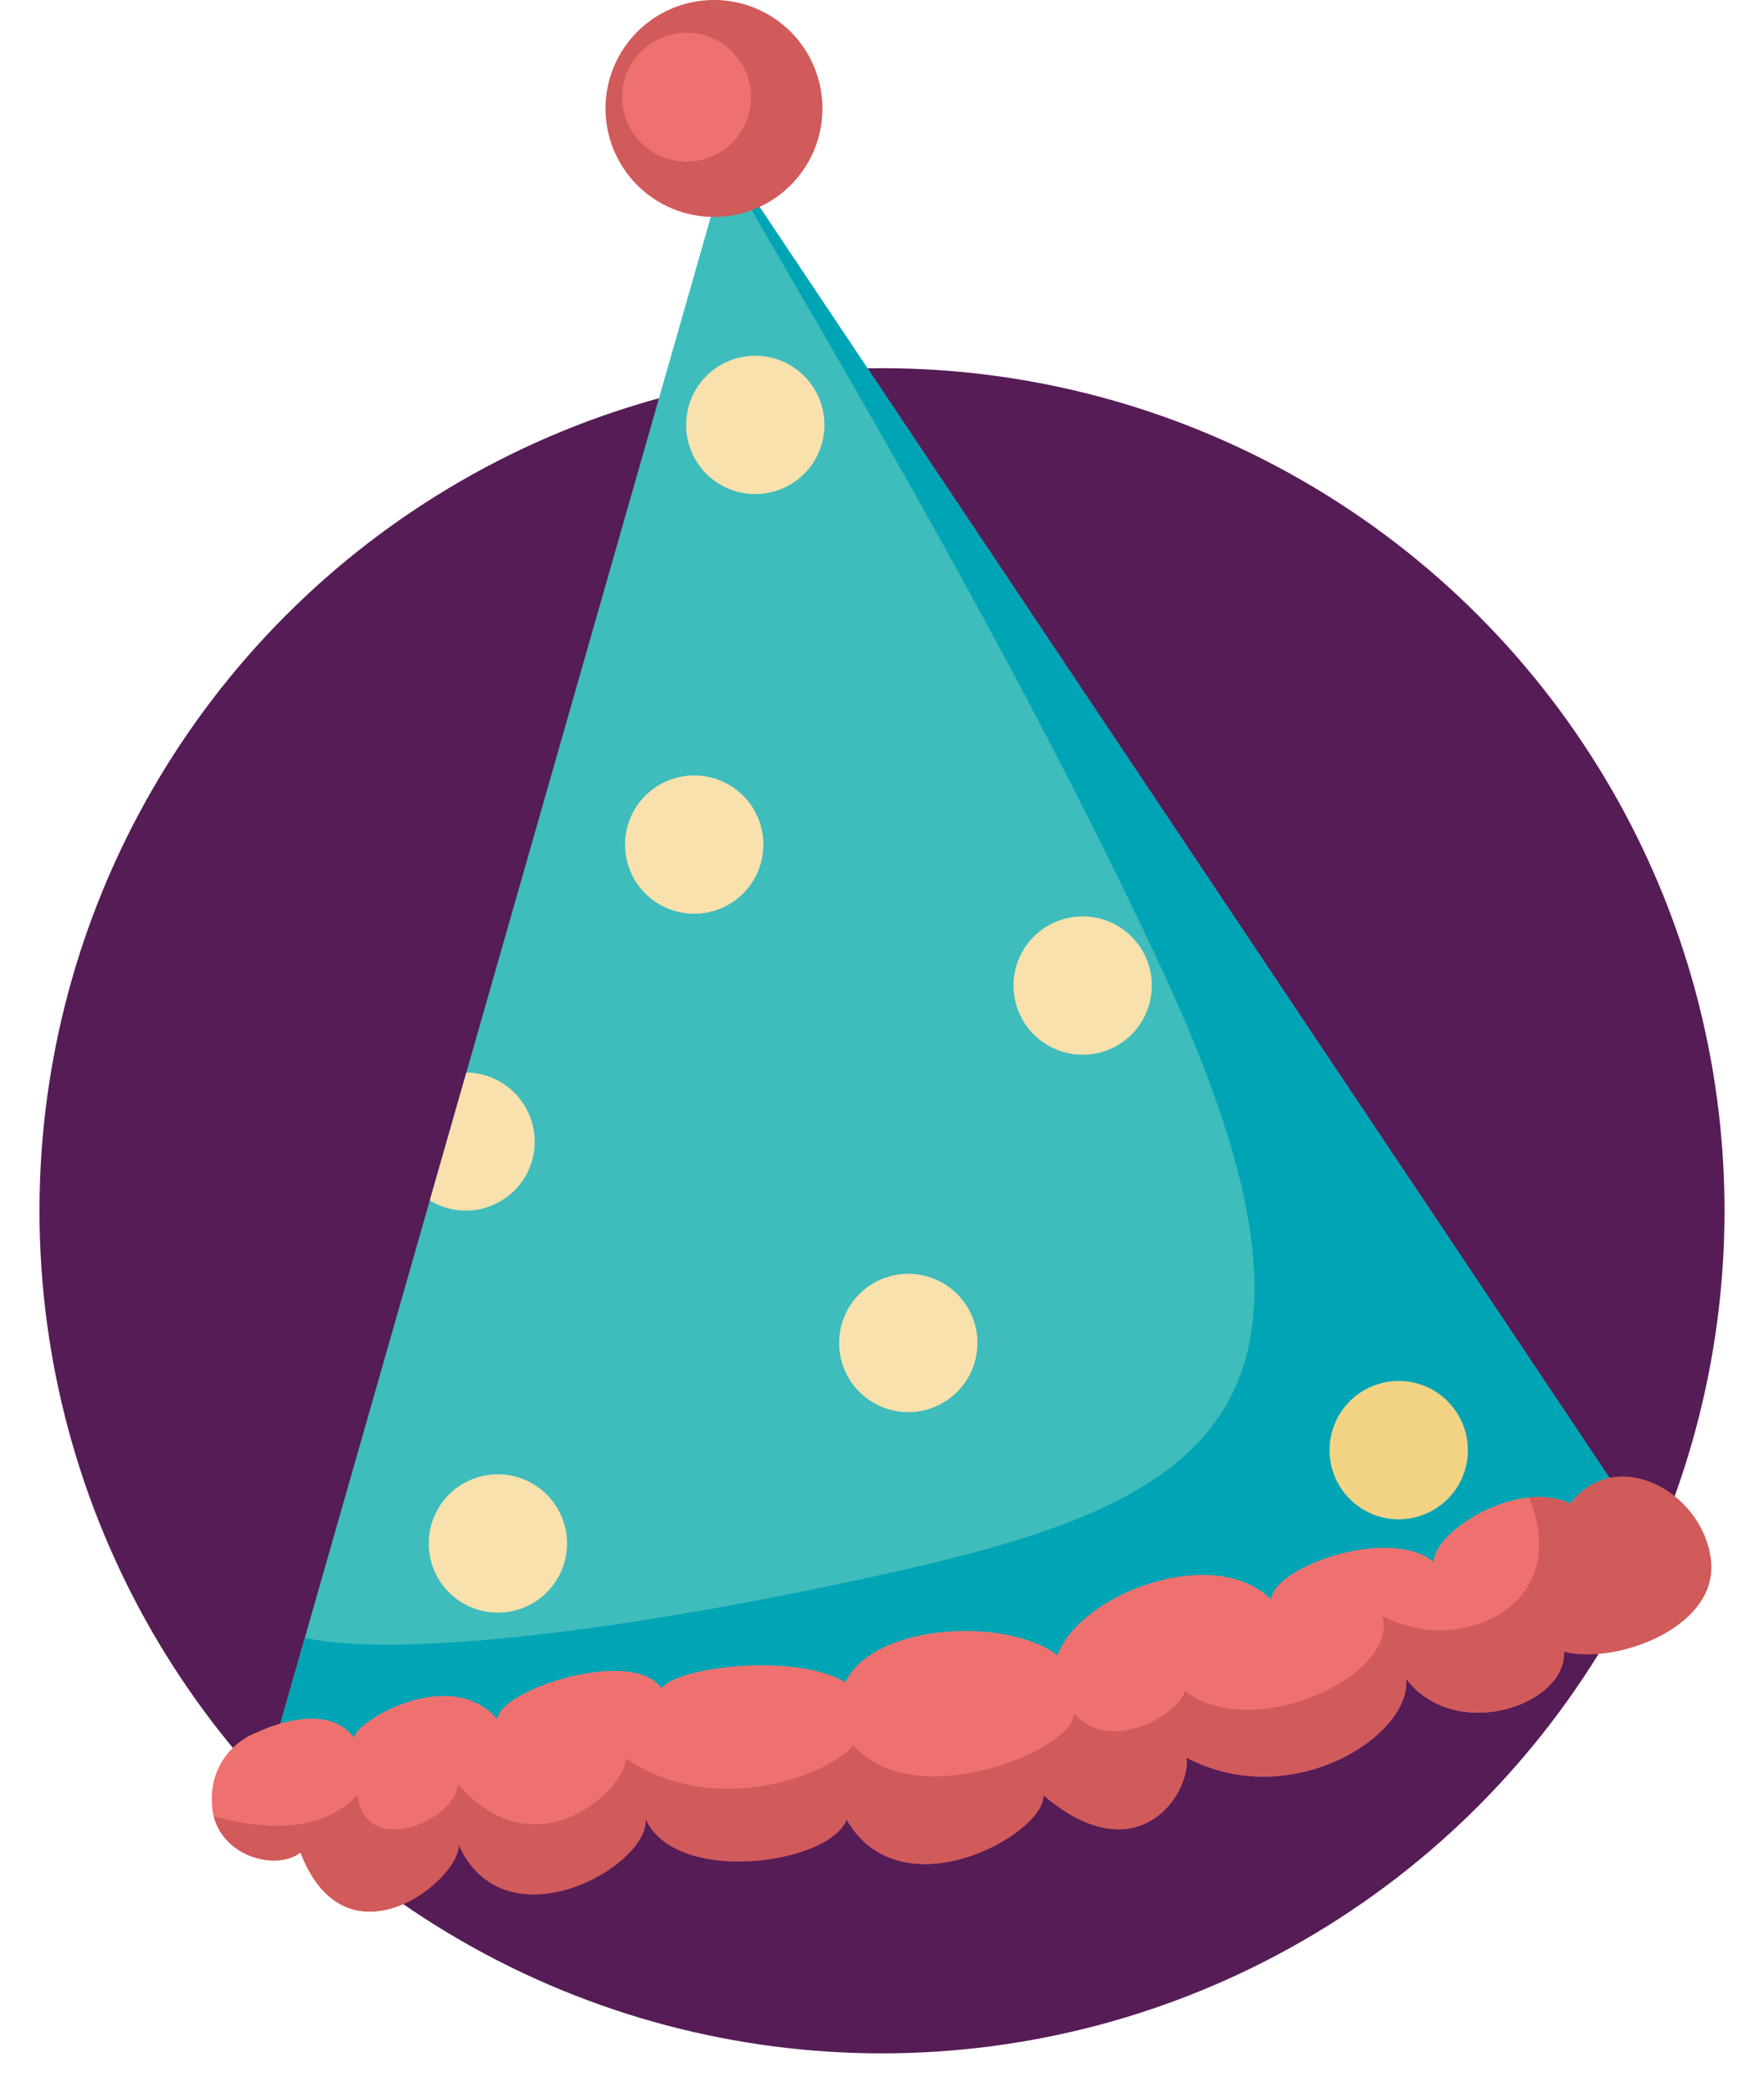 <svg xmlns="http://www.w3.org/2000/svg" xmlns:xlink="http://www.w3.org/1999/xlink" width="134" height="158.967" viewBox="0 0 134 158.967"><defs><filter id="a" x="0" y="24.967" width="134" height="134" filterUnits="userSpaceOnUse"><feOffset dy="2" input="SourceAlpha"/><feGaussianBlur stdDeviation="1" result="b"/><feFlood flood-opacity="0.051"/><feComposite operator="in" in2="b"/><feComposite in="SourceGraphic"/></filter><clipPath id="c"><rect width="113.908" height="145.2" fill="none"/></clipPath></defs><g transform="translate(-498 -1541.033)"><g transform="matrix(1, 0, 0, 1, 498, 1541.03)" filter="url(#a)"><circle cx="64" cy="64" r="64" transform="translate(3 25.97)" fill="#561c56"/></g><g transform="translate(514.092 1541.033)" clip-path="url(#c)"><path d="M3.722,133.828s52.014,2.708,105.151-18.048L38.813,11.022Z" transform="translate(0.351 1.039)" fill="#3fbcbc"/><path d="M38.813,11.022l-.119.421c4.656,8.487,21.088,35.195,33.276,61.48,16.541,35.683,1.454,40.939-25.92,46.606-20.626,4.271-33.864,5.046-39.316,3.84L3.722,133.828s52.014,2.708,105.151-18.047Z" transform="translate(0.351 1.039)" fill="#00a5b5"/><path d="M39.117,58.191A5.253,5.253,0,1,1,33.051,53.9a5.256,5.256,0,0,1,6.066,4.289" transform="translate(2.705 5.076)" fill="#f8e1ac"/><path d="M43.354,29.058a5.253,5.253,0,1,1-6.067-4.289,5.255,5.255,0,0,1,6.067,4.289" transform="translate(3.105 2.329)" fill="#f8e1ac"/><path d="M66.081,67.973a5.253,5.253,0,1,1-6.067-4.289,5.254,5.254,0,0,1,6.067,4.289" transform="translate(5.248 5.998)" fill="#f8e1ac"/><path d="M53.976,92.781a5.253,5.253,0,1,1-6.066-4.289,5.255,5.255,0,0,1,6.066,4.289" transform="translate(4.106 8.338)" fill="#f8e1ac"/><path d="M88.019,100.221a5.253,5.253,0,1,1-6.066-4.289,5.254,5.254,0,0,1,6.066,4.289" transform="translate(7.317 9.039)" fill="#f2d383"/><path d="M25.487,106.7a5.253,5.253,0,1,1-6.067-4.29,5.256,5.256,0,0,1,6.067,4.29" transform="translate(1.42 9.65)" fill="#f8e1ac"/><path d="M23.02,78.8a5.245,5.245,0,0,0-5.113-4.354L15.13,84.157A5.229,5.229,0,0,0,23.02,78.8" transform="translate(1.427 7.02)" fill="#f8e1ac"/><path d="M43.687,6.846A8.238,8.238,0,1,1,34.174.12a8.238,8.238,0,0,1,9.513,6.726" transform="translate(2.577 0)" fill="#d15a5a"/><path d="M38.2,6.343a4.895,4.895,0,1,1-5.653-4,4.895,4.895,0,0,1,5.653,4" transform="translate(2.686 0.215)" fill="#ef716f"/><path d="M3.468,121.905A5.339,5.339,0,0,0,0,127.1c-.019,4.122,4.816,5.473,6.731,3.932,3.5,9.09,12.218,2.02,12.009-.607,3.532,7.873,14.574,1.616,14.2-1.953,2.34,5.171,14.147,3.387,15.27.044,4.157,7.283,15.2,1.025,14.947-1.838,7.1,6.051,11.15.026,10.9-2.839,7.989,4.2,17.147-1.733,16.654-6.009,3.752,4.928,12.218,2.021,12-2.061,3.814,1.042,11.809-1.784,11.155-7s-7.3-8.68-10.658-4.227C99,102.6,92.7,106.832,92.83,108.991c-3.389-2.811-12.284.413-12.351,2.846-4.377-4.337-14.607-.4-16.232,4.237-3.9-2.962-13.986-2.444-16.123,2.043-3.78-2.259-12.8-1.194-13.973.461-2.252-3.249-12.559.217-12.431,2.375-3.633-4.223-10.875.171-10.908,1.388-2.212-3.012-7.343-.436-7.343-.436" transform="translate(0 9.666)" fill="#ef716f"/><path d="M103.2,104.544a6.015,6.015,0,0,0-3.147-.449c3.443,8.457-5.608,12.094-11.141,8.957,1.279,4.626-9.963,9.7-15.007,5.725-.421,1.769-5.707,4.855-8.432,1.689.209,2.63-11.974,7.87-16.789,2.4-1.13,1.89-10.139,5.859-17.268,1.026.127,2.158-6.71,8.9-12.749,1.945-.025,2.67-7,5.805-7.611.822-2.925,3.183-7.836,2.5-10.917,1.632.81,3.18,4.862,4.129,6.58,2.749,3.5,9.089,12.217,2.02,12.009-.608,3.532,7.873,14.573,1.616,14.2-1.953,2.34,5.171,14.147,3.387,15.269.045,4.157,7.281,15.2,1.024,14.947-1.84,7.1,6.051,11.151.026,10.9-2.839,7.989,4.2,17.147-1.732,16.654-6.009,3.753,4.929,12.218,2.022,12-2.059,3.813,1.041,11.809-1.785,11.154-7s-7.3-8.68-10.658-4.227" transform="translate(0.013 9.666)" fill="#d15a5a"/></g></g></svg>